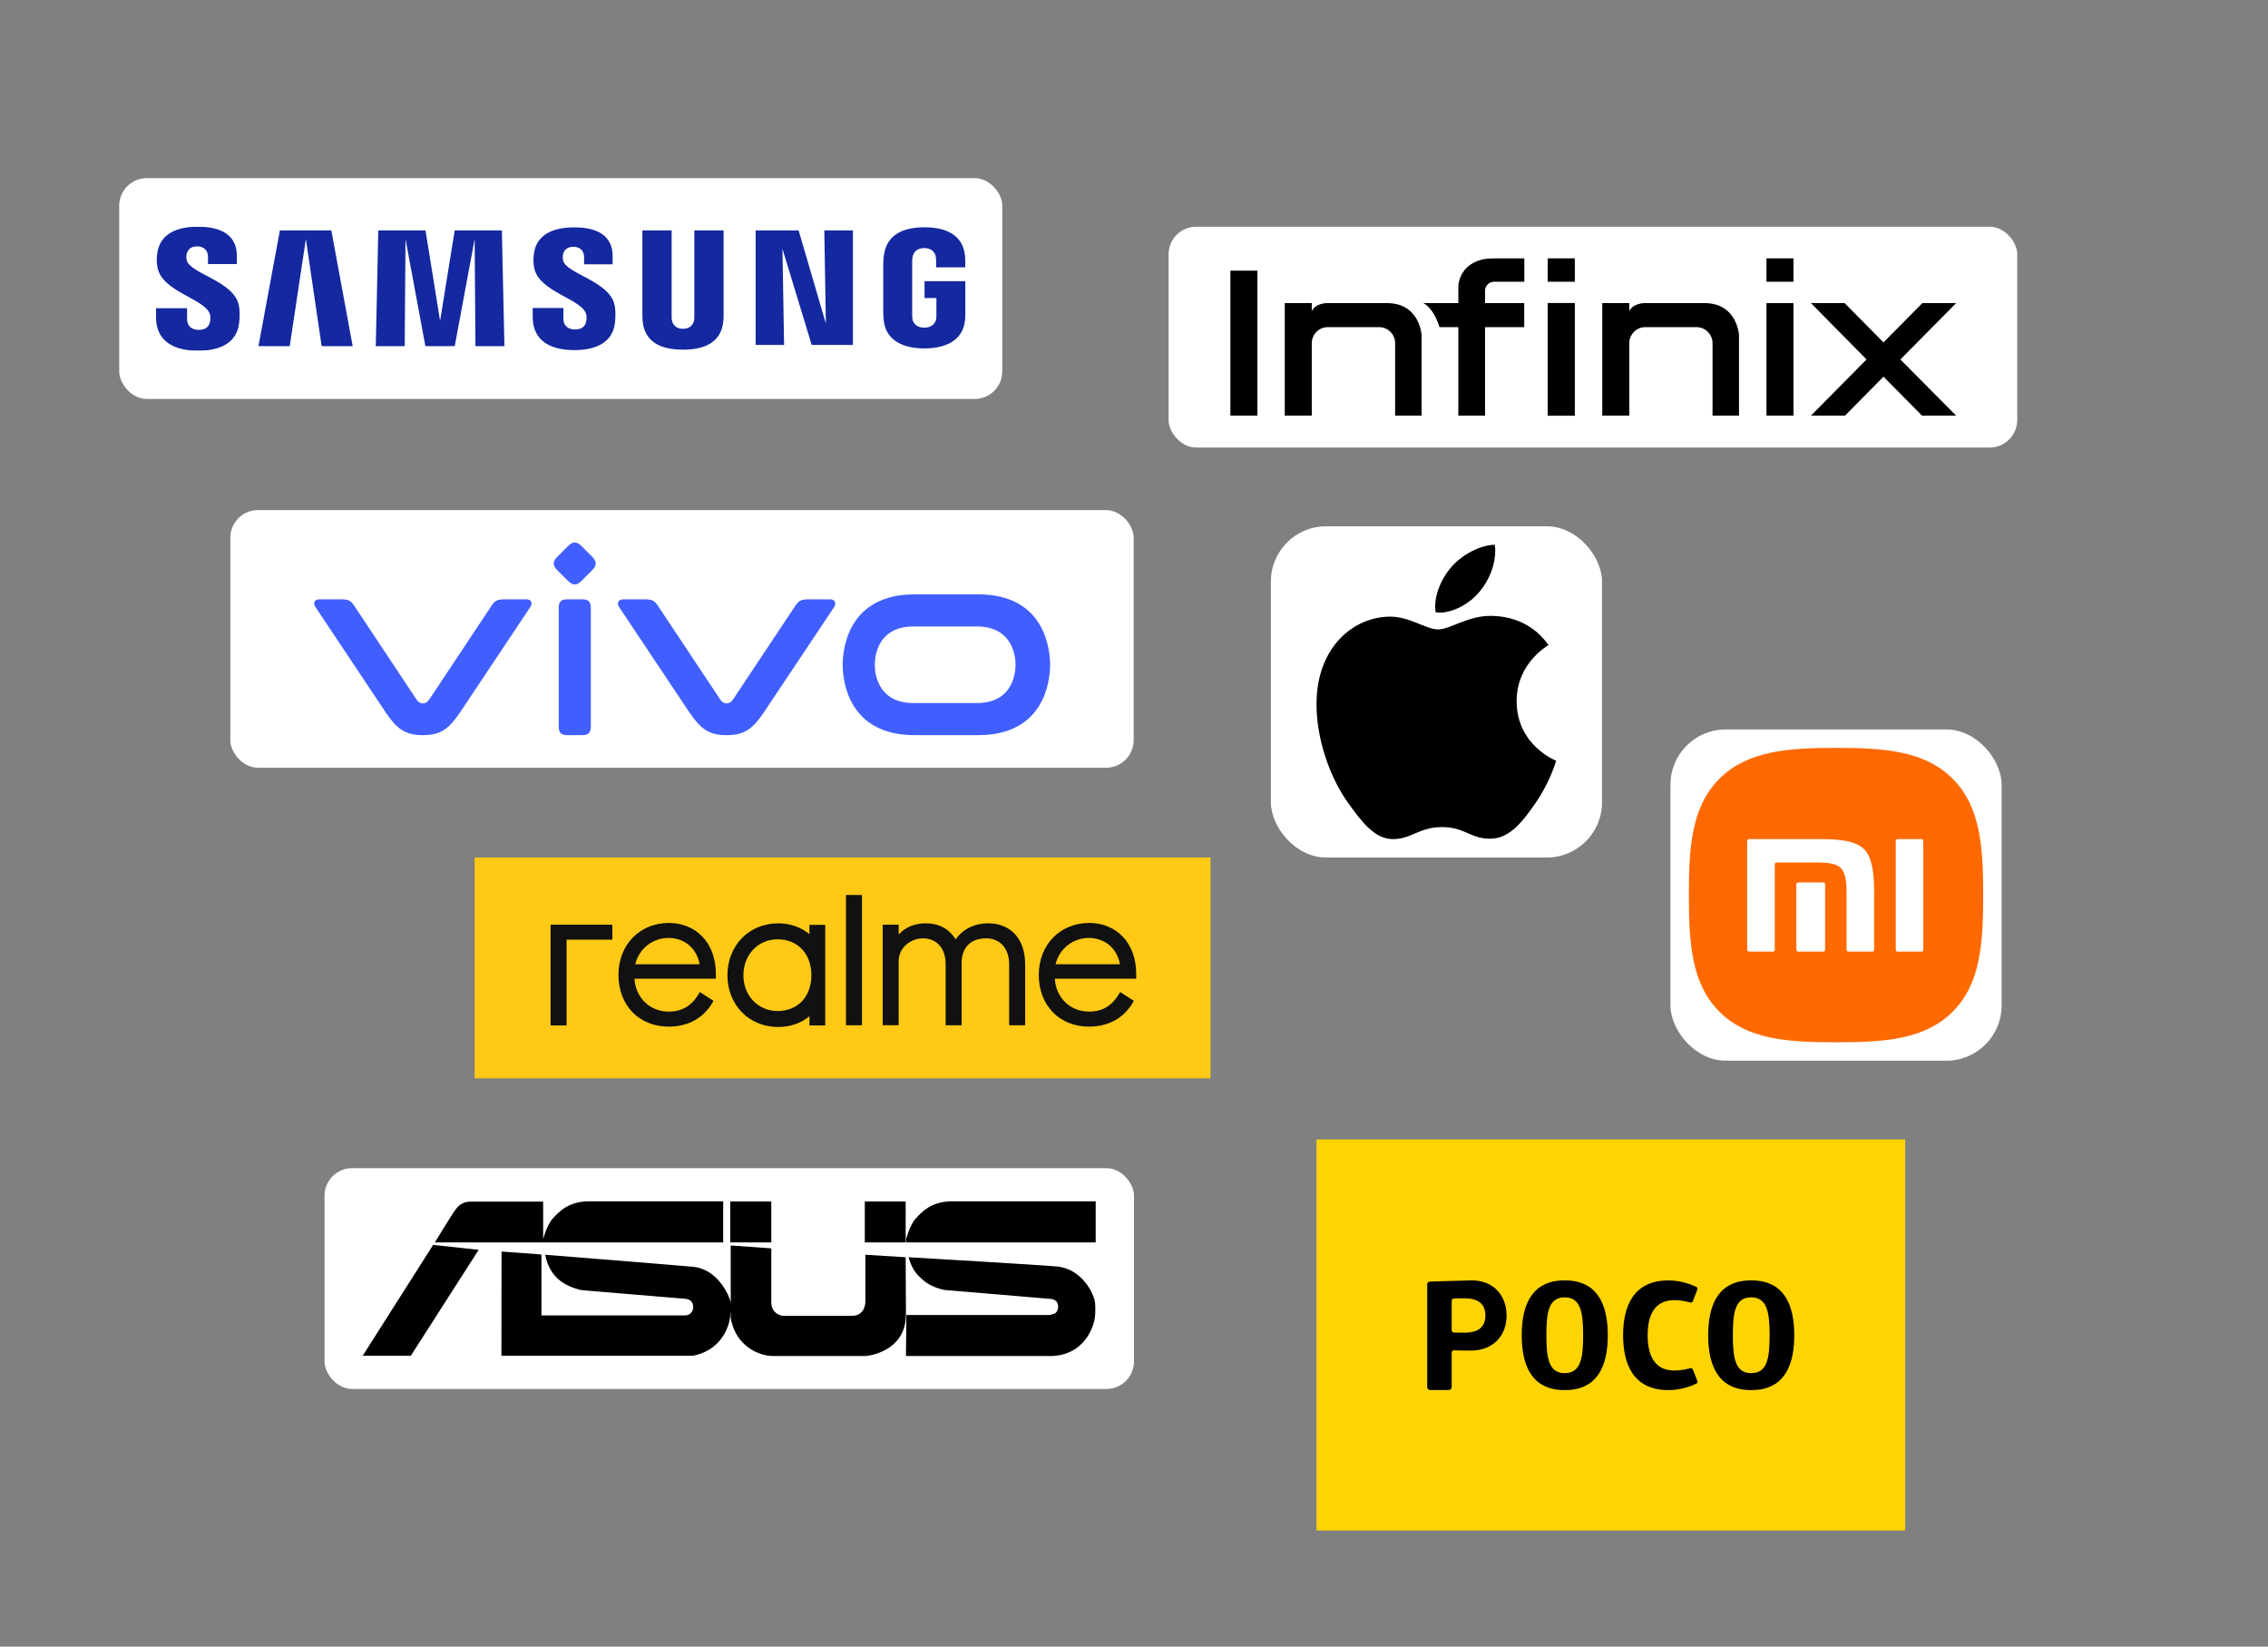 <svg width="3082" height="2237" viewBox="0 0 3082 2237" fill="none" xmlns="http://www.w3.org/2000/svg">
<rect x="0" y="0" width="3082" height="2237" fill="#808080" stroke="none"/>
<rect x="162" y="242" width="1200" height="300" rx="37.5" fill="white"/>
<g clip-path="url(#clip0_114_471)">
<mask id="mask0_114_471" style="mask-type:luminance" maskUnits="userSpaceOnUse" x="127" y="223" width="1270" height="338">
<path d="M127.756 223.739H1396.32V560.72H127.756V223.739Z" fill="white"/>
</mask>
<g mask="url(#mask0_114_471)">
<path d="M1256.37 381.997V404.932H1272.49V427.687C1272.54 429.72 1272.43 431.913 1272.08 433.668C1271.44 437.912 1267.41 445.139 1255.97 445.139C1244.6 445.139 1240.64 437.912 1239.95 433.668C1239.66 431.913 1239.54 429.72 1239.54 427.687V355.816C1239.54 353.274 1239.71 350.491 1240.25 348.385C1241.03 344.555 1244.42 337.001 1255.88 337.001C1267.91 337.001 1270.91 344.965 1271.6 348.385C1272.06 350.651 1272.08 354.451 1272.08 354.451V363.178H1311.68V358.019C1311.68 358.019 1311.86 352.636 1311.38 347.612C1308.41 318.113 1284.1 308.78 1256.23 308.78C1228.31 308.78 1204.5 318.2 1201.03 347.612C1200.72 350.301 1200.24 355.14 1200.24 358.019V424.133C1200.24 427.012 1200.33 429.242 1200.87 434.504C1203.45 463.191 1228.31 473.36 1256.12 473.36C1284.1 473.36 1308.79 463.191 1311.42 434.504C1311.89 429.242 1311.94 427.012 1312 424.133V381.997H1256.37ZM983.302 313.01H943.531V429.344C943.594 431.372 943.531 433.649 943.182 435.319C942.352 439.225 939.043 446.74 928.07 446.74C917.239 446.74 913.843 439.225 913.075 435.319C912.677 433.649 912.627 431.372 912.677 429.344V313.01H872.919V425.734C872.868 428.64 873.096 434.576 873.268 436.131C876.012 465.505 899.163 475.042 928.07 475.042C957.034 475.042 980.171 465.505 982.965 436.131C983.185 434.576 983.474 428.64 983.302 425.734V313.01ZM617.881 313.01L598.042 435.933L578.215 313.01H514.062L510.659 470.264H549.962L551.026 324.689L578.068 470.264H617.943L645.009 324.689L646.078 470.264H685.479L681.961 313.01H617.881ZM380.356 313.01L351.226 470.264H393.705L415.656 324.689L437.08 470.264H479.264L450.256 313.01H380.356ZM1122.29 439.618L1085.26 313.01H1026.91V468.625H1065.51L1063.27 337.966L1103.04 468.625H1159.01V313.01H1120.15L1122.29 439.618ZM765.217 353.936C764.518 350.83 764.72 347.531 765.081 345.807C766.206 340.773 769.588 335.282 779.333 335.282C788.416 335.282 793.74 340.944 793.74 349.441V359.057H832.51V348.096C832.51 314.214 802.132 308.891 780.139 308.891C752.439 308.891 729.817 318.022 725.686 343.517C724.594 350.455 724.323 356.614 726.062 364.472C732.798 396.261 788.139 405.483 796.171 425.587C797.589 429.395 797.183 434.251 796.46 437.112C795.257 442.344 791.737 447.606 781.304 447.606C771.519 447.606 765.628 441.981 765.628 433.502L765.616 418.41H723.887V430.407C723.887 465.168 751.114 475.656 780.44 475.656C808.525 475.656 831.722 466.058 835.444 440.042C837.219 426.6 835.88 417.845 835.167 414.548C828.665 381.943 769.681 372.135 765.217 353.936ZM253.798 353.55C253.037 350.38 253.215 347.034 253.639 345.29C254.713 340.28 258.115 334.693 268.032 334.693C277.229 334.693 282.645 340.409 282.645 348.975V358.707H321.869V347.66C321.869 313.452 291.027 308 268.793 308C240.861 308 218.038 317.273 213.862 342.951C212.719 350.001 212.523 356.202 214.175 364.147C220.984 396.298 276.872 405.594 285.003 425.938C286.526 429.72 286.066 434.576 285.31 437.549C284.02 442.835 280.472 448.172 269.952 448.172C260.128 448.172 254.253 442.449 254.253 433.853L254.198 418.721H212V430.746C212 465.905 239.613 476.478 269.167 476.478C297.579 476.478 320.912 466.795 324.718 440.479C326.61 426.913 325.19 418.085 324.552 414.737C317.915 381.733 258.275 371.958 253.798 353.55Z" fill="#1428A0"/>
</g>
</g>
<g clip-path="url(#clip1_114_471)">
<path d="M2589 1548H1789V2079.25H2589V1548Z" fill="#FFD403"/>
<path fill-rule="evenodd" clip-rule="evenodd" d="M2379.76 1888.49C2360.59 1888.49 2321.28 1883.65 2321.28 1814C2321.28 1744.34 2360.59 1739.49 2379.76 1739.49C2398.93 1739.49 2438.24 1744.34 2438.24 1814C2438.24 1883.65 2398.93 1888.49 2379.76 1888.49ZM2379.76 1762.51C2357.84 1762.51 2354.79 1782.77 2354.79 1814C2354.79 1844.72 2357.84 1865.49 2379.76 1865.49C2401.68 1865.49 2404.75 1844.61 2404.75 1814C2404.75 1783.67 2401.68 1762.51 2379.76 1762.51ZM2300.38 1767.78C2299.86 1769.17 2298.38 1769.9 2296.95 1769.51C2292.83 1768.37 2284.26 1766.32 2275.35 1766.32C2248.16 1766.32 2239.01 1786.92 2239.01 1814.01C2239.01 1841.11 2248.16 1861.96 2275.35 1861.96C2284.26 1861.96 2292.86 1859.93 2296.95 1858.77C2298.38 1858.38 2299.86 1859.12 2300.38 1860.48L2306.57 1876.12C2307.11 1877.51 2306.5 1879.06 2305.18 1879.7C2299.7 1882.38 2285.22 1888.52 2267.21 1888.52C2218.62 1888.52 2205.65 1851.87 2205.65 1814.01C2205.65 1776.15 2218.62 1739.52 2267.21 1739.52C2285.24 1739.52 2299.72 1745.66 2305.18 1748.33C2306.52 1748.98 2307.11 1750.53 2306.59 1751.9L2300.38 1767.78ZM2126.36 1888.49C2107.19 1888.49 2067.88 1883.65 2067.88 1814C2067.88 1744.34 2107.19 1739.49 2126.36 1739.49C2145.53 1739.49 2184.84 1744.34 2184.84 1814C2184.84 1883.65 2145.53 1888.49 2126.36 1888.49ZM2126.36 1762.51C2104.45 1762.51 2101.39 1782.77 2101.39 1814C2101.39 1844.72 2104.45 1865.49 2126.36 1865.49C2148.26 1865.49 2151.34 1844.61 2151.34 1814C2151.34 1783.67 2148.26 1762.51 2126.36 1762.51ZM1998.92 1834.81C1986.3 1834.81 1979.6 1834.65 1976.03 1834.49C1974.21 1834.41 1972.71 1835.83 1972.71 1837.63L1972.7 1884.49C1972.7 1886.65 1970.92 1888.43 1968.72 1888.43H1943.43C1941.24 1888.43 1939.47 1886.65 1939.47 1884.49V1744.68C1939.47 1742.78 1940.99 1741.22 1942.92 1741.15C1942.92 1741.15 1975.81 1739.96 1998.92 1739.5C2029.16 1738.89 2047.3 1759.72 2047.3 1787.16C2047.3 1814.58 2029.16 1834.81 1998.92 1834.81ZM1990.15 1763.8C1982.7 1763.8 1978.29 1763.89 1975.79 1763.97C1974.06 1764.01 1972.71 1765.41 1972.71 1767.11V1807.2C1972.71 1808.9 1974.06 1810.3 1975.79 1810.36C1978.29 1810.43 1982.7 1810.52 1990.15 1810.52C2008.36 1810.52 2018.53 1803.12 2018.53 1787.16C2018.53 1771.2 2008.36 1763.8 1990.15 1763.8Z" fill="black"/>
</g>
<g clip-path="url(#clip2_114_471)">
<path d="M645 1165H1645V1465H645V1165Z" fill="#FFC915"/>
<path d="M1057.75 1254.36C1073.42 1254.36 1088.53 1259.67 1099.97 1269.06V1256.5H1121.44V1393.14H1099.97V1380.64C1088.72 1389.97 1073.61 1395.25 1057.75 1395.25C1038.31 1395.25 1020.61 1388.06 1007.94 1375C995.389 1362.11 988.5 1344.33 988.5 1324.92C988.5 1305.47 995.417 1287.64 1007.94 1274.69C1020.64 1261.58 1038.33 1254.36 1057.75 1254.36ZM909.111 1253.86C926.694 1253.86 942.639 1260.28 954.055 1271.97C966.194 1284.42 972.667 1301.89 972.805 1322.56V1329.58H862.222C863.555 1355.25 883.139 1374.31 908.611 1374.31C926.889 1374.31 939.972 1366.5 949.805 1349.75L951 1347.72L969.611 1359.69L968.528 1361.56C955.917 1383.25 935.194 1394.72 908.583 1394.72C868.444 1394.72 840.417 1365.81 840.417 1324.42C840.417 1283.53 869.305 1253.86 909.111 1253.86ZM1480.31 1253.86C1497.89 1253.86 1513.83 1260.28 1525.25 1271.97C1537.39 1284.42 1543.86 1301.89 1544 1322.56V1329.58H1433.42C1434.75 1355.25 1454.33 1374.31 1479.81 1374.31C1498.08 1374.31 1511.17 1366.5 1521 1349.75L1522.19 1347.72L1540.81 1359.69L1539.72 1361.56C1527.11 1383.25 1506.39 1394.72 1479.78 1394.72C1439.64 1394.72 1411.61 1365.81 1411.58 1324.42C1411.58 1283.53 1440.5 1253.86 1480.31 1253.86ZM832.139 1256.22V1276.64H769.917V1393.11H748.194V1256.22H832.139ZM1342.64 1254.36C1373.75 1254.36 1393.08 1275.72 1393.08 1310.11V1392.86H1371.36V1310.11C1371.36 1288.64 1359.06 1274.78 1340 1274.78C1315.5 1274.78 1306.78 1291.67 1306.78 1307.47V1392.89H1285.06V1310.14C1285.06 1288.33 1273.14 1274.81 1253.94 1274.81C1238.14 1274.81 1221.25 1287.08 1221.25 1305.36V1392.81H1199.53V1256.19H1221.25V1269.44C1230.22 1259.67 1243 1254.36 1257.92 1254.36C1280 1254.36 1292.08 1265.53 1298.58 1276.11C1308.47 1262.25 1324.31 1254.36 1342.64 1254.36ZM1171.33 1215.89V1392.86H1149.61V1215.89H1171.33ZM1056.67 1276.11C1030.19 1276.11 1010.22 1297.11 1010.22 1324.94C1010.22 1352.64 1030.19 1373.5 1056.67 1373.53C1084.14 1373.53 1102.58 1354 1102.58 1324.94C1102.58 1295.75 1084.14 1276.11 1056.67 1276.11ZM908.611 1274.25C886.722 1274.25 868.444 1288.81 863.222 1309.97H950.722C946.889 1288.5 930.278 1274.25 908.611 1274.25ZM1479.78 1274.25C1457.89 1274.25 1439.61 1288.81 1434.39 1309.97H1521.89C1518.06 1288.5 1501.44 1274.25 1479.78 1274.25Z" fill="#111111"/>
</g>
<rect x="1727" y="715" width="450" height="450" rx="75" fill="white"/>
<g clip-path="url(#clip3_114_471)">
<path d="M2104.24 876.36C2101.92 878.16 2060.96 901.24 2060.96 952.56C2060.96 1011.92 2113.08 1032.92 2114.64 1033.44C2114.4 1034.72 2106.36 1062.2 2087.16 1090.2C2070.04 1114.84 2052.16 1139.44 2024.96 1139.44C1997.76 1139.44 1990.76 1123.64 1959.36 1123.64C1928.76 1123.64 1917.88 1139.96 1893 1139.96C1868.12 1139.96 1850.76 1117.16 1830.8 1089.16C1807.68 1056.28 1789 1005.2 1789 956.72C1789 878.96 1839.56 837.72 1889.32 837.72C1915.76 837.72 1937.8 855.08 1954.4 855.08C1970.2 855.08 1994.84 836.68 2024.92 836.68C2036.32 836.68 2077.28 837.72 2104.24 876.36ZM2010.64 803.76C2023.08 789 2031.88 768.52 2031.88 748.04C2031.88 745.2 2031.64 742.32 2031.12 740C2010.88 740.76 1986.8 753.48 1972.28 770.32C1960.88 783.28 1950.24 803.76 1950.24 824.52C1950.24 827.64 1950.76 830.76 1951 831.76C1952.28 832 1954.36 832.28 1956.44 832.28C1974.6 832.28 1997.44 820.12 2010.64 803.76Z" fill="black"/>
</g>
<rect x="2270" y="991" width="450" height="450" rx="75" fill="white"/>
<g clip-path="url(#clip4_114_471)">
<path d="M2653.31 1057.79C2615.57 1020.2 2561.31 1016 2495 1016C2428.61 1016 2374.26 1020.25 2336.54 1057.94C2298.83 1095.62 2295 1149.88 2295 1216.19C2295 1282.52 2298.83 1336.79 2336.56 1374.49C2374.28 1412.19 2428.61 1416 2495 1416C2561.39 1416 2615.71 1412.19 2653.43 1374.49C2691.16 1336.79 2695 1282.52 2695 1216.19C2695 1149.79 2691.12 1095.48 2653.31 1057.79Z" fill="#FF6900"/>
<path d="M2611.06 1139.91C2612.43 1139.91 2613.58 1141.02 2613.58 1142.38V1290.34C2613.58 1291.68 2612.43 1292.79 2611.06 1292.79H2578.64C2577.25 1292.79 2576.12 1291.68 2576.12 1290.34V1142.38C2576.12 1141.02 2577.25 1139.91 2578.64 1139.91H2611.06ZM2470.37 1139.91C2494.83 1139.91 2520.4 1141.03 2533.01 1153.65C2545.41 1166.07 2546.75 1190.8 2546.8 1214.81V1290.34C2546.8 1291.68 2545.67 1292.79 2544.29 1292.79H2511.87C2510.49 1292.79 2509.35 1291.68 2509.35 1290.34V1213.51C2509.32 1200.1 2508.55 1186.32 2501.63 1179.38C2495.68 1173.41 2484.57 1172.04 2473.02 1171.76H2414.26C2412.88 1171.76 2411.75 1172.87 2411.75 1174.21V1290.34C2411.75 1291.68 2410.61 1292.79 2409.22 1292.79H2376.79C2375.4 1292.79 2374.29 1291.68 2374.29 1290.34V1142.38C2374.29 1141.02 2375.4 1139.91 2376.79 1139.91H2470.37ZM2477.63 1198.84C2479.01 1198.84 2480.13 1199.94 2480.13 1201.29V1290.34C2480.13 1291.68 2479.01 1292.79 2477.63 1292.79H2443.58C2442.18 1292.79 2441.06 1291.68 2441.06 1290.34V1201.29C2441.06 1199.94 2442.18 1198.84 2443.58 1198.84H2477.63Z" fill="white"/>
</g>
<rect x="441" y="1587" width="1100" height="300" rx="37.5" fill="white"/>
<path d="M796.607 1632.1C771.197 1633.68 760.172 1645.9 751.9 1654.58C743.035 1663.84 738.107 1683.35 738.107 1683.35V1632.5H639.04C631.555 1632.5 624.46 1635.65 619.142 1643.14C613.63 1650.44 590.98 1687.89 590.98 1687.89H982.743V1632.1H796.607ZM1289.81 1632.1C1264.6 1633.68 1253.37 1645.9 1245.1 1654.58C1236.24 1663.84 1231.31 1683.35 1231.31 1683.35V1687.89H1488.94V1632.1H1289.81ZM992.388 1632.3V1687.89H1048.14V1632.3H992.388ZM1175.18 1632.3V1687.89H1230.72V1632.3H1175.18ZM588.609 1691.24L492.887 1841.84H558.279L650.462 1697.94L588.609 1691.24ZM992.98 1692.03V1773.12C992.895 1771.45 992.785 1769.1 992.785 1769.1C991.405 1760.82 975.648 1724.16 941.77 1721C921.483 1719.03 740.867 1704.64 740.867 1704.64C744.415 1722.78 752.493 1732.04 758.005 1737.16C770.613 1749.19 790.502 1752.74 790.502 1752.74C795.227 1753.13 929.755 1764.37 929.755 1764.37C934.09 1764.56 942.168 1765.75 941.973 1776.39C941.973 1777.77 940.788 1787.04 930.543 1787.04H735.745V1704.25L681.58 1700.31C681.385 1700.31 681.385 1841.84 681.385 1841.84H941.77C987.07 1832.77 991.803 1791.38 991.803 1791.38C992.598 1786.85 992.871 1782.87 992.98 1779.34V1790.78C1001.85 1838.09 1044.59 1841.84 1044.59 1841.84C1044.59 1841.84 1048.92 1842.03 1049.71 1842.23H1176.75C1176.75 1842.23 1231.11 1837.89 1231.11 1785.46L1230.72 1708L1175.97 1704.64V1769.1C1175.97 1769.1 1175.76 1787.63 1157.85 1787.63H1064.09C1064.09 1787.63 1048.14 1786.25 1048.14 1769.29V1695.97L992.98 1692.03ZM1234.66 1708C1239.98 1726.72 1247.27 1732.44 1252.78 1737.56C1265.39 1749.78 1284.09 1752.54 1284.09 1752.54C1288.83 1752.94 1424.73 1764.37 1424.73 1764.37C1429.06 1764.56 1437.93 1764.96 1437.93 1775.6C1437.93 1778.76 1436.35 1782.11 1434.38 1783.88C1434.38 1783.88 1429.65 1786.45 1425.12 1786.45H1231.71L1231.11 1842.23H1430.44C1480.47 1839.27 1487.56 1791.77 1487.56 1791.77C1489.33 1779.35 1487.96 1769.1 1487.96 1769.1C1486.58 1757.86 1470.63 1723.96 1436.55 1720.61C1416.46 1718.64 1234.66 1708 1234.66 1708Z" fill="black"/>
<rect x="313" y="693" width="1227.55" height="350" rx="37.5" fill="white"/>
<g clip-path="url(#clip5_114_471)">
<path d="M1327.38 955.121H1241.38C1193.04 955.121 1188.75 915.278 1188.75 903.107C1188.75 890.936 1193.04 851.094 1241.38 851.094H1327.38C1375.72 851.094 1380.02 890.936 1380.02 903.107C1380.02 915.278 1375.72 955.121 1327.38 955.121ZM1329.25 807.47H1242.87C1153.11 807.47 1145.12 880.725 1145.12 903.107C1145.12 925.49 1153.11 998.745 1242.87 998.745H1329.25C1419.02 998.745 1427 925.49 1427 903.107C1427 880.725 1419.02 807.47 1329.25 807.47Z" fill="#415FFF"/>
<path d="M1127.85 814.181H1099.85C1087.86 814.181 1085.39 816.198 1080.77 822.969C1076.13 829.738 996.042 950.358 996.042 950.358C993.483 954.066 990.771 955.566 987.402 955.566C984.03 955.566 981.323 954.066 978.767 950.358C978.767 950.358 898.667 829.738 894.04 822.969C889.416 816.194 886.947 814.181 874.954 814.181H846.949C840.508 814.181 837.553 819.151 841.607 825.221L937.272 968.503C952.115 990.039 963.006 998.744 987.402 998.744C1011.8 998.744 1022.69 990.039 1037.54 968.503L1133.2 825.221C1137.25 819.151 1134.31 814.181 1127.85 814.181ZM759.216 825.882C759.216 817.499 762.488 814.181 770.744 814.181H791.313C799.567 814.181 802.839 817.503 802.839 825.882V987.04C802.839 995.421 799.567 998.744 791.313 998.744H770.744C762.491 998.744 759.216 995.421 759.216 987.04V825.882ZM757.496 774.818C750.84 768.164 750.84 762.885 757.496 756.228L771.728 741.996C778.387 735.335 783.665 735.335 790.322 741.993L804.562 756.224C811.215 762.885 811.215 768.164 804.562 774.822L790.322 789.053C783.665 795.711 778.387 795.711 771.731 789.053L757.496 774.822V774.818ZM714.952 814.181H686.981C675 814.181 672.531 816.201 667.913 822.969C663.289 829.738 583.276 950.355 583.276 950.355C580.725 954.063 578.017 955.563 574.652 955.563C571.279 955.563 568.574 954.063 566.021 950.355C566.021 950.355 486.007 829.734 481.39 822.966C476.773 816.201 474.303 814.181 462.323 814.181H434.35C427.162 814.181 424.964 819.151 429.014 825.221C433.058 831.295 524.571 968.499 524.571 968.499C539.4 990.039 550.286 998.744 574.652 998.744C599.014 998.744 609.903 990.039 624.729 968.499L720.289 825.221C724.336 819.151 722.143 814.181 714.952 814.181Z" fill="#415FFF"/>
</g>
<rect x="1588" y="308" width="1153.24" height="300" rx="37.5" fill="white"/>
<path d="M2316.5 411.779H2234.36C2234.36 411.779 2219.47 411.779 2214.05 422.611V411.779H2177.34V564.63H2214.05V466.24C2214.05 454.204 2223.83 444.426 2235.86 444.426H2305.37C2317.4 444.426 2327.18 454.204 2327.18 466.24V564.63H2363.14V455.258C2363.29 455.258 2360.58 411.779 2316.5 411.779Z" fill="black"/>
<path d="M1708.71 367.699H1672V564.63H1708.71V367.699Z" fill="black"/>
<path d="M2140.03 411.629H2103.17V564.781H2140.03V411.629Z" fill="black"/>
<path d="M2437.16 411.779H2400.45V564.63H2437.16V411.779Z" fill="black"/>
<path d="M1885.03 411.779H1802.89C1802.89 411.779 1787.99 411.779 1782.58 422.611V411.779H1745.87V564.63H1782.58V466.24C1782.58 454.204 1792.35 444.426 1804.39 444.426H1874.05C1886.08 444.426 1895.86 454.204 1895.86 466.24V564.63H1931.82V455.258C1931.97 455.258 1929.26 411.779 1885.03 411.779Z" fill="black"/>
<path d="M2140.03 351H2103.17V382.744H2140.03V351Z" fill="black"/>
<path d="M2437.16 351H2400.45V382.744H2437.16V351Z" fill="black"/>
<path d="M2658.16 411.779H2612.27L2559.47 465.187L2506.66 411.779H2460.93L2536.45 488.355L2460.93 564.63H2507.26L2559.47 511.674L2611.82 564.63H2658.16L2582.49 488.355L2658.16 411.779Z" fill="black"/>
<path d="M2021.48 386.505C2023.74 384.098 2026.75 382.744 2030.36 382.744H2071.43V351H2038.93C2038.48 351.15 2033.67 350.85 2027.2 351.15C2026.9 351.15 2026.75 351.15 2026.6 351.15C2013.06 351.15 2000.27 356.115 1992.14 364.69C1985.22 371.912 1981.76 381.991 1981.76 389.965C1981.76 405.611 1981.76 411.779 1981.76 411.779H1934.07C1934.07 411.779 1947.16 416.593 1956.19 444.426H1981.76V564.63H2018.02V444.426H2071.28V411.779H2044.05H2018.02V398.39C2018.02 397.487 2018.02 396.584 2018.17 395.682C2018.17 395.381 2018.02 395.08 2018.02 394.93C2018.02 392.372 2018.92 389.965 2020.28 388.009C2020.73 387.407 2021.03 386.956 2021.48 386.505Z" fill="black"/>
<defs>
<clipPath id="clip0_114_471">
<rect width="1100" height="168.477" fill="white" transform="translate(212 308)"/>
</clipPath>
<clipPath id="clip1_114_471">
<rect width="800" height="531.25" fill="white" transform="translate(1789 1548)"/>
</clipPath>
<clipPath id="clip2_114_471">
<rect width="1000" height="300" fill="white" transform="translate(645 1165)"/>
</clipPath>
<clipPath id="clip3_114_471">
<rect width="325.6" height="400" fill="white" transform="translate(1789 740)"/>
</clipPath>
<clipPath id="clip4_114_471">
<rect width="400" height="400" fill="white" transform="translate(2295 1016)"/>
</clipPath>
<clipPath id="clip5_114_471">
<rect width="1000" height="261.744" fill="white" transform="translate(427 737)"/>
</clipPath>
</defs>
</svg>
